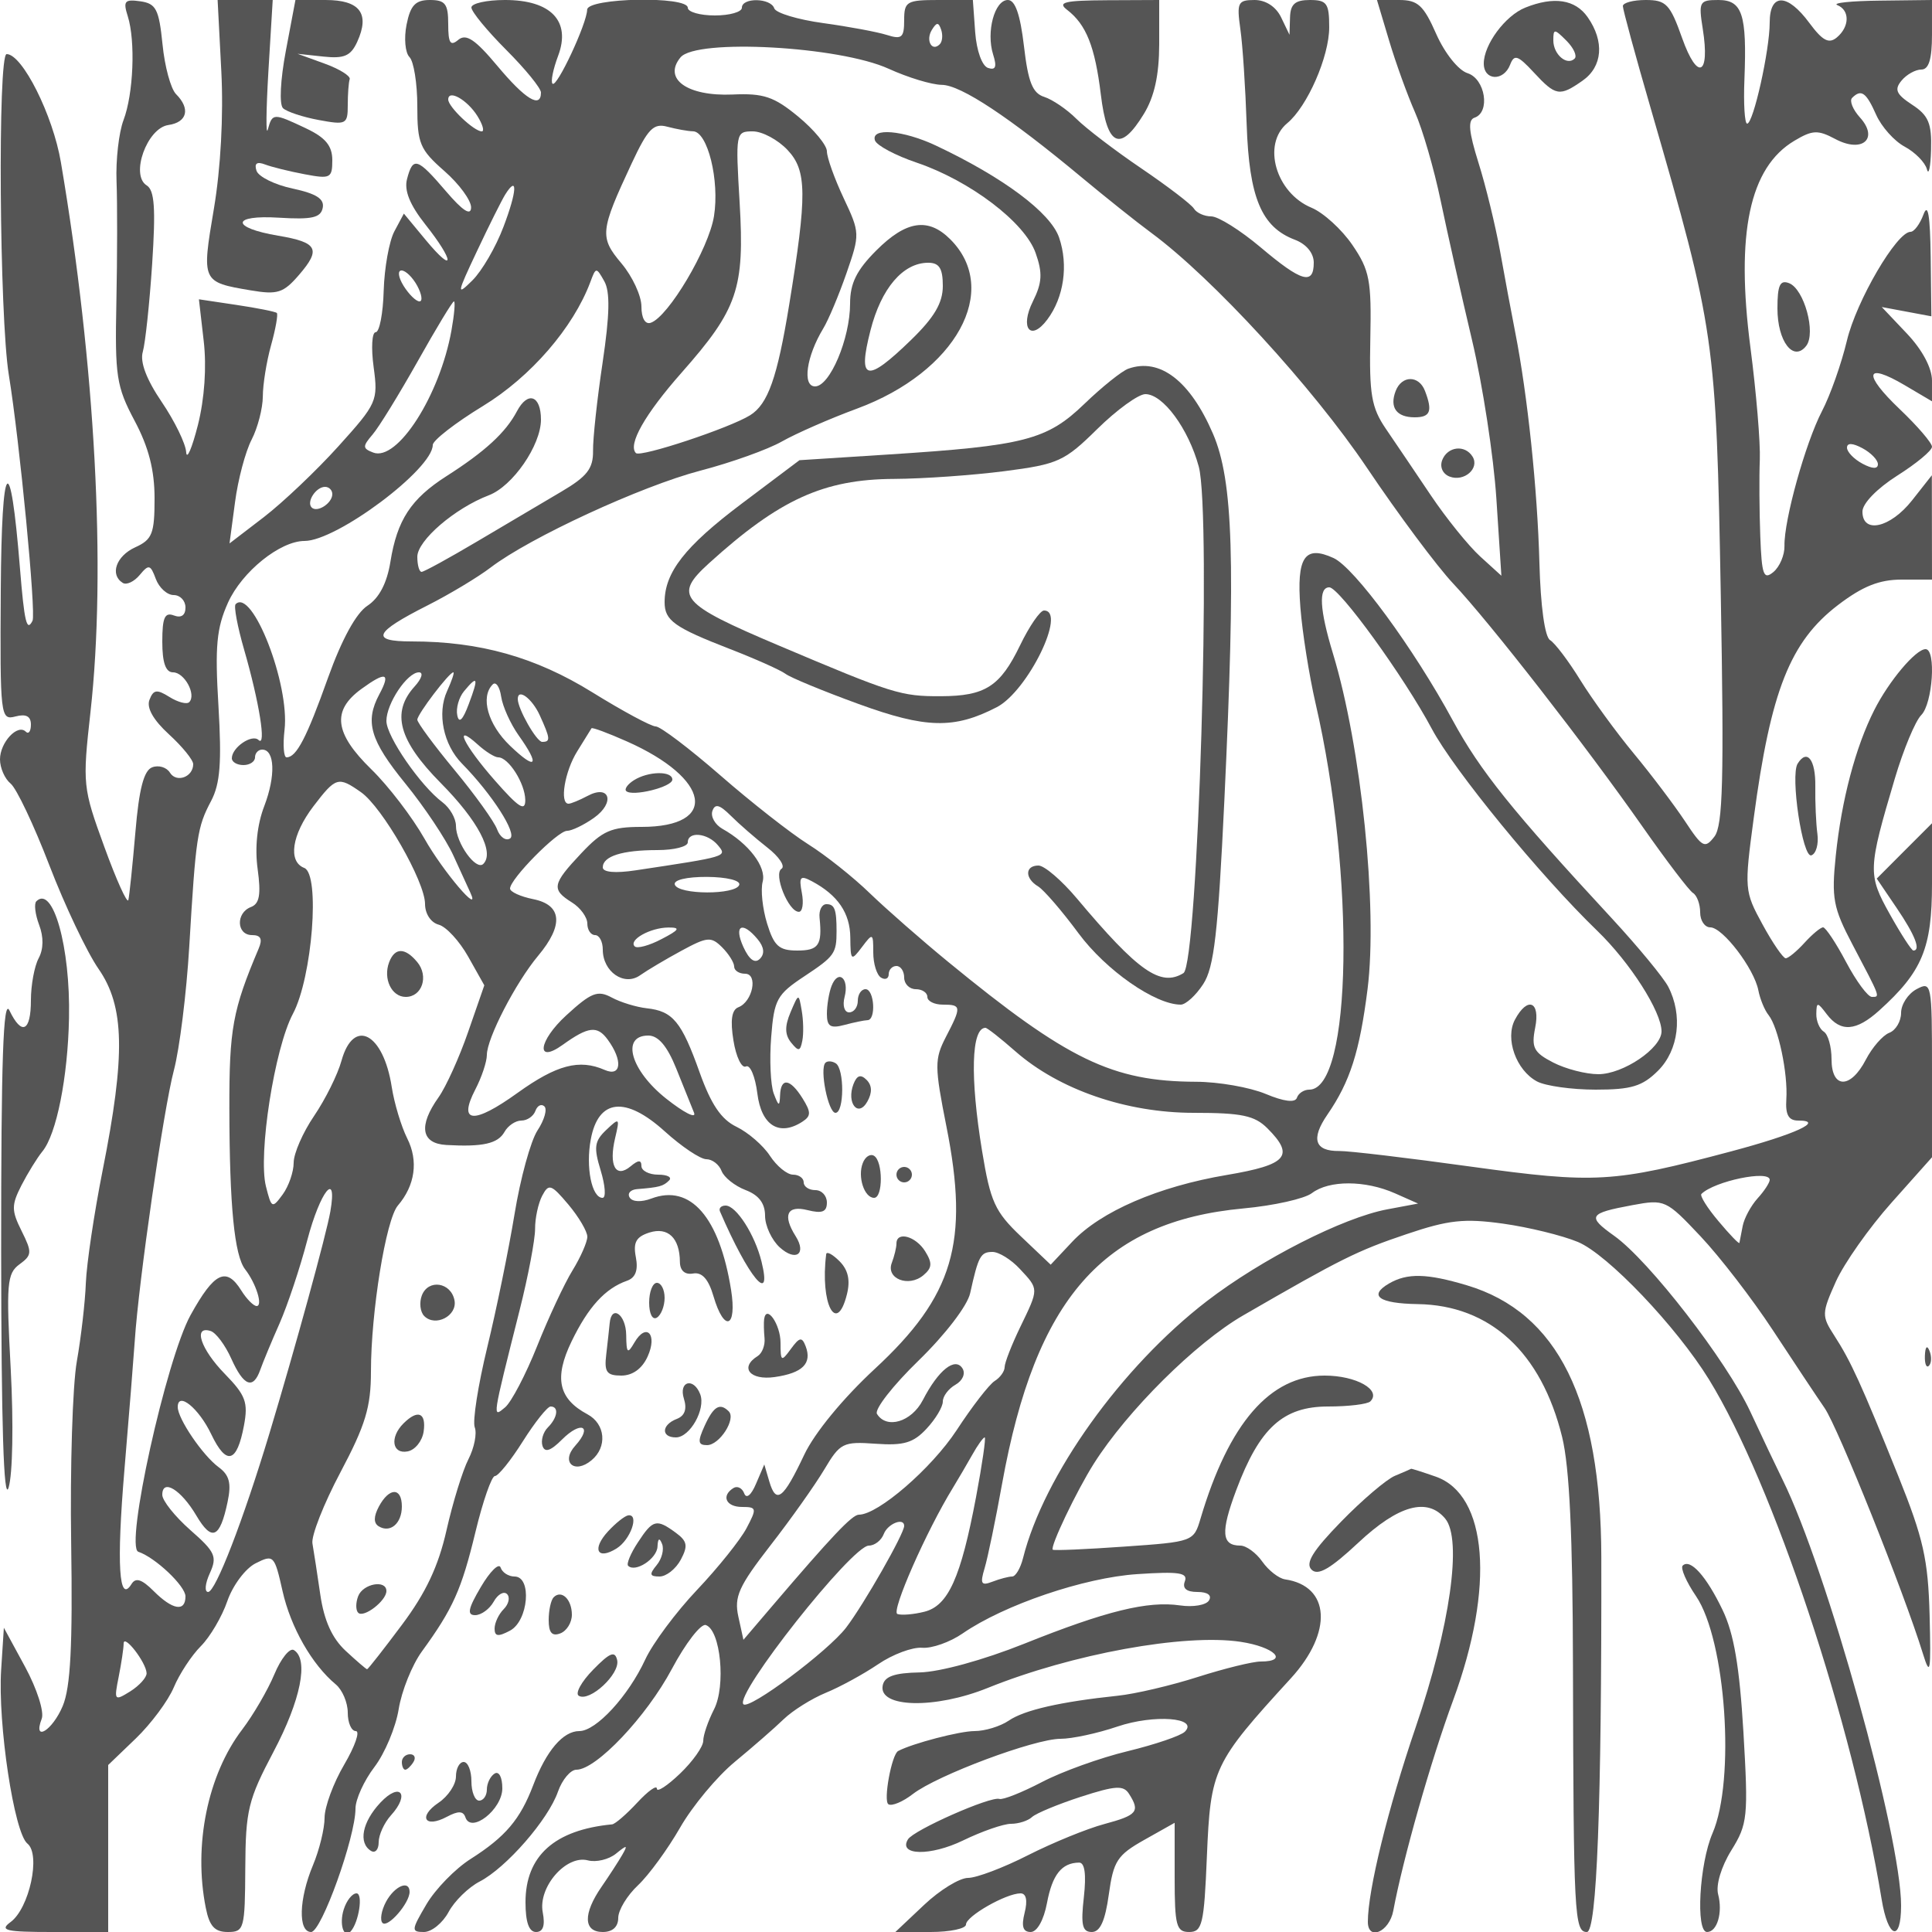 <svg xmlns="http://www.w3.org/2000/svg" version="1.0" width="250" height="250" viewBox="0 0 250 250" preserveAspectRatio="xMidYMid meet">
<g transform="translate(0,250) scale(0.01,-0.01)" fill="#555555" stroke="none">
<path d="M1653 24791 c102 -322 74 -1007 -55 -1346 -60 -159 -101 -515 -90 -792 11 -277 10 -978 -2 -1558 -20 -964 0 -1096 236 -1540 182 -342 258 -638 258 -1004 0 -456 -30 -533 -250 -633 -248 -113 -332 -355 -161 -461 48 -30 147 16 219 103 117 141 139 136 208 -51 43 -115 147 -209 231 -209 84 0 153 -72 153 -161 0 -101 -55 -139 -150 -103 -118 45 -150 -27 -150 -339 0 -273 44 -397 139 -397 148 0 305 -290 209 -386 -31 -31 -146 -1 -255 67 -164 103 -208 96 -259 -37 -40 -103 50 -261 252 -446 173 -158 314 -332 314 -386 0 -167 -217 -246 -301 -110 -43 70 -147 101 -230 69 -108 -41 -170 -280 -217 -839 -37 -430 -78 -825 -91 -878 -14 -53 -154 256 -311 688 -279 765 -284 807 -179 1746 205 1843 62 4490 -383 7112 -103 610 -499 1400 -702 1400 -117 0 -94 -3399 28 -4150 141 -865 354 -3085 307 -3182 -75 -150 -106 -20 -163 683 -126 1561 -237 1432 -248 -288 -10 -1640 -4 -1685 190 -1634 137 36 200 3 200 -105 0 -87 -30 -128 -66 -92 -106 106 -334 -139 -334 -358 0 -111 62 -252 137 -313 76 -61 301 -536 501 -1056 200 -520 486 -1124 637 -1342 338 -487 351 -1112 52 -2613 -109 -550 -206 -1202 -216 -1450 -9 -247 -62 -705 -117 -1017 -55 -312 -88 -1370 -73 -2350 20 -1328 -8 -1866 -109 -2108 -134 -320 -391 -476 -272 -165 34 89 -62 388 -214 669 l-276 508 -35 -543 c-45 -700 168 -2113 340 -2250 175 -141 25 -838 -219 -1016 -147 -108 -63 -128 545 -128 l719 0 0 1080 0 1081 358 344 c197 190 418 487 491 661 73 174 231 414 350 533 119 119 274 382 343 584 70 202 234 422 366 488 232 117 244 105 348 -359 106 -471 381 -952 689 -1208 85 -71 155 -235 155 -366 0 -131 47 -238 104 -238 58 0 -10 -195 -150 -434 -140 -238 -254 -548 -254 -688 0 -139 -67 -415 -150 -613 -183 -437 -195 -865 -24 -865 133 0 574 1228 574 1597 0 119 110 361 245 538 135 177 276 514 314 749 38 235 173 571 300 746 403 554 513 800 693 1545 96 399 210 725 252 725 43 0 206 202 362 450 156 247 318 450 359 450 110 0 91 -144 -36 -271 -61 -61 -92 -169 -69 -239 30 -90 104 -66 253 83 247 247 401 175 171 -80 -192 -212 -12 -374 210 -189 207 171 181 470 -52 595 -376 201 -435 470 -206 943 216 446 435 686 717 785 111 39 147 136 115 305 -37 191 3 264 175 319 240 76 393 -70 395 -380 1 -113 65 -169 171 -150 116 20 199 -73 264 -296 139 -472 306 -409 227 85 -151 942 -526 1372 -1031 1181 -131 -49 -246 -44 -281 13 -33 53 10 102 96 109 287 23 339 37 414 112 42 41 -22 75 -141 75 -119 0 -217 51 -217 112 0 81 -40 80 -141 -5 -191 -158 -283 9 -200 363 63 267 58 272 -114 109 -154 -146 -164 -225 -72 -525 59 -195 71 -354 24 -354 -140 0 -220 397 -152 758 98 524 448 562 956 103 220 -199 462 -361 539 -361 76 0 165 -68 197 -152 32 -83 172 -194 310 -247 172 -65 253 -172 253 -333 0 -130 86 -314 190 -409 208 -188 352 -86 205 146 -171 271 -111 403 155 336 189 -47 250 -23 250 98 0 89 -67 161 -150 161 -82 0 -150 45 -150 100 0 55 -62 100 -138 100 -77 0 -211 110 -299 244 -87 134 -282 302 -432 375 -198 95 -329 289 -477 702 -235 660 -347 795 -685 832 -134 15 -339 77 -455 140 -181 97 -264 64 -587 -232 -361 -331 -399 -634 -47 -382 334 240 449 253 584 68 198 -270 176 -486 -39 -392 -328 144 -621 67 -1128 -297 -570 -410 -773 -394 -547 43 83 159 150 361 150 448 0 215 373 936 664 1284 332 397 309 657 -64 732 -165 33 -300 95 -300 137 0 124 613 745 737 747 62 0 219 76 349 168 278 197 205 439 -85 283 -104 -55 -213 -100 -244 -100 -119 0 -50 419 113 679 93 149 176 283 184 297 8 15 213 -61 456 -169 1086 -481 1195 -1107 192 -1107 -392 0 -505 -49 -780 -341 -377 -400 -390 -468 -122 -636 110 -68 200 -192 200 -274 0 -82 45 -149 100 -149 55 0 100 -84 100 -188 0 -287 277 -478 483 -332 92 65 333 208 536 318 334 181 383 185 525 44 86 -86 156 -198 156 -249 0 -51 63 -93 141 -93 171 0 99 -363 -87 -434 -86 -34 -106 -168 -63 -432 34 -211 107 -361 161 -334 54 28 121 -130 148 -350 52 -415 284 -559 584 -364 112 73 112 123 1 301 -161 258 -283 274 -291 38 -6 -147 -19 -143 -82 25 -41 110 -56 439 -33 730 38 487 73 551 431 788 388 257 415 295 415 582 0 283 -25 350 -131 350 -59 0 -99 -79 -89 -175 36 -355 -11 -425 -288 -425 -237 0 -301 58 -391 350 -59 192 -85 436 -57 541 50 191 -181 494 -521 684 -95 54 -154 157 -130 230 34 100 93 84 239 -61 107 -107 320 -292 472 -411 153 -119 235 -243 184 -275 -108 -67 88 -556 224 -557 47 -1 65 110 39 245 -40 210 -21 231 131 150 335 -179 493 -411 496 -728 3 -301 11 -308 150 -124 141 187 147 184 147 -69 0 -145 45 -291 100 -325 55 -34 100 -14 100 44 0 58 45 106 100 106 55 0 100 -67 100 -150 0 -82 68 -150 150 -150 83 0 150 -45 150 -100 0 -55 90 -100 200 -100 242 0 244 -25 39 -420 -147 -286 -147 -378 8 -1158 298 -1498 92 -2192 -928 -3136 -411 -381 -778 -827 -912 -1110 -271 -573 -363 -645 -451 -350 l-66 224 -107 -250 c-63 -149 -125 -199 -153 -124 -26 69 -88 100 -139 69 -162 -101 -97 -245 112 -245 189 0 193 -18 57 -275 -80 -151 -368 -511 -640 -798 -273 -288 -574 -693 -670 -900 -219 -474 -636 -927 -853 -927 -211 0 -428 -254 -597 -700 -169 -444 -359 -668 -810 -955 -199 -126 -456 -390 -572 -587 -196 -333 -199 -358 -32 -358 99 0 242 116 319 259 76 142 257 319 402 394 344 178 888 802 1013 1163 55 156 163 284 239 284 256 0 906 687 1235 1304 178 334 376 589 439 568 192 -64 262 -789 106 -1092 -76 -149 -139 -331 -139 -406 0 -75 -135 -266 -300 -424 -165 -158 -300 -246 -300 -195 0 51 -114 -30 -254 -181 -140 -151 -286 -277 -325 -281 -747 -72 -1121 -409 -1121 -1008 0 -258 45 -385 136 -385 92 0 120 83 87 255 -62 326 303 746 584 672 107 -28 270 11 363 86 145 118 157 116 83 -13 -47 -82 -168 -269 -269 -415 -242 -350 -235 -585 16 -585 127 0 200 67 200 183 0 100 115 290 256 422 140 132 385 468 544 745 159 278 478 662 710 853 231 191 515 438 630 550 116 112 361 266 545 342 184 75 489 242 678 370 188 128 445 224 571 213 125 -10 360 73 522 185 536 370 1573 723 2261 768 539 36 657 18 615 -93 -35 -91 20 -138 163 -138 132 0 190 -43 149 -110 -37 -60 -205 -89 -374 -64 -418 61 -957 -71 -2020 -497 -526 -210 -1086 -364 -1349 -370 -328 -6 -457 -52 -479 -170 -56 -289 679 -306 1361 -30 1088 439 2544 705 3270 596 437 -66 630 -255 260 -255 -103 0 -469 -90 -814 -200 -344 -110 -811 -220 -1038 -243 -740 -78 -1208 -185 -1408 -322 -109 -74 -308 -135 -443 -135 -191 0 -800 -159 -988 -258 -84 -44 -195 -647 -126 -689 44 -28 187 32 317 133 317 244 1574 714 1911 714 148 0 478 71 734 158 475 161 1057 117 874 -66 -53 -53 -386 -166 -739 -252 -354 -85 -854 -265 -1111 -400 -257 -134 -505 -233 -550 -218 -115 37 -1108 -402 -1183 -523 -130 -211 291 -219 714 -14 243 118 522 215 620 215 97 0 220 39 272 88 52 48 337 166 632 262 449 145 551 151 623 37 145 -228 107 -275 -320 -390 -225 -60 -669 -242 -987 -403 -318 -162 -667 -294 -776 -294 -110 0 -366 -157 -570 -350 l-371 -350 457 0 c251 0 457 44 457 97 0 107 519 403 706 403 73 0 93 -91 53 -250 -45 -178 -22 -250 78 -250 83 0 169 153 211 375 69 367 190 520 415 523 74 1 95 -150 62 -448 -41 -360 -20 -450 103 -450 108 0 173 145 220 486 60 433 109 509 459 706 l393 221 0 -707 c0 -625 22 -706 188 -706 169 0 193 101 229 975 48 1138 80 1207 1087 2308 545 596 510 1194 -75 1280 -82 12 -215 116 -295 230 -80 114 -208 207 -284 207 -244 0 -257 173 -53 718 302 806 606 1082 1190 1082 264 0 509 30 545 66 148 147 -182 334 -591 334 -706 0 -1239 -614 -1606 -1850 -88 -298 -96 -301 -987 -363 -494 -35 -910 -53 -925 -40 -39 34 305 755 531 1113 435 687 1317 1563 1933 1919 1268 733 1472 835 2113 1051 544 184 747 206 1250 136 330 -46 766 -153 968 -237 384 -160 1272 -1091 1696 -1779 832 -1351 1860 -4446 2234 -6725 83 -509 252 -565 252 -83 0 897 -960 4350 -1532 5508 -81 165 -270 562 -419 883 -306 657 -1309 1953 -1761 2275 -355 253 -332 292 233 397 421 78 438 70 884 -403 250 -265 672 -813 937 -1217 265 -404 565 -855 667 -1003 173 -248 1028 -2384 1274 -3182 94 -304 105 -238 86 500 -19 722 -81 993 -405 1800 -481 1195 -613 1484 -828 1817 -165 255 -164 288 20 699 107 237 430 696 719 1020 l525 589 0 1141 c0 1110 -5 1138 -200 1034 -110 -59 -200 -197 -200 -307 0 -109 -69 -226 -154 -258 -84 -33 -220 -189 -302 -347 -198 -382 -444 -379 -444 6 0 162 -45 322 -100 356 -55 34 -99 138 -97 231 3 156 14 155 136 -6 179 -235 380 -220 679 50 556 502 682 805 682 1639 l0 783 -358 -358 -357 -358 257 -379 c239 -352 317 -552 217 -552 -23 0 -160 211 -304 469 -288 515 -285 581 65 1760 111 373 264 741 341 818 148 148 195 853 56 853 -127 0 -474 -412 -664 -788 -242 -478 -423 -1161 -498 -1882 -57 -553 -34 -676 215 -1150 368 -699 361 -680 252 -680 -52 0 -202 203 -333 450 -131 248 -266 450 -298 450 -33 0 -141 -90 -241 -200 -100 -110 -209 -200 -243 -200 -33 0 -169 197 -300 438 -234 428 -237 459 -114 1375 220 1651 472 2285 1091 2758 319 243 534 329 824 329 l392 0 -1 675 -1 675 -256 -325 c-281 -356 -642 -438 -642 -145 0 105 189 299 450 465 247 156 450 324 450 374 0 49 -187 267 -416 485 -482 459 -451 614 62 312 l354 -209 0 267 c0 164 -125 399 -325 610 l-325 343 321 -60 321 -60 -9 771 c-7 535 -35 703 -93 547 -46 -124 -121 -225 -168 -225 -178 0 -700 -892 -823 -1408 -71 -298 -216 -709 -323 -913 -214 -413 -492 -1411 -485 -1743 3 -118 -62 -270 -143 -338 -127 -105 -151 -41 -170 465 -12 323 -15 767 -6 987 9 220 -46 873 -121 1450 -193 1483 -12 2334 569 2679 233 139 303 142 527 23 351 -188 570 3 320 279 -92 102 -137 215 -101 252 118 118 182 73 311 -217 69 -156 235 -342 370 -414 134 -72 263 -203 287 -291 23 -89 48 25 54 252 10 341 -33 444 -245 582 -207 136 -233 196 -137 312 65 79 180 143 256 143 97 0 138 134 138 450 l0 450 -675 -8 c-371 -4 -619 -30 -550 -58 164 -66 160 -281 -8 -420 -102 -84 -183 -41 -353 188 -286 388 -514 390 -514 6 0 -358 -212 -1308 -292 -1308 -32 0 -48 259 -35 575 33 842 -27 1025 -338 1025 -245 0 -257 -22 -201 -375 96 -603 -68 -677 -266 -121 -157 443 -208 496 -472 496 -163 0 -296 -36 -296 -79 0 -44 162 -640 361 -1325 832 -2876 846 -2968 906 -6296 43 -2387 27 -2983 -82 -3125 -124 -160 -155 -144 -382 200 -137 206 -434 600 -662 875 -228 275 -539 703 -692 950 -153 248 -329 480 -391 517 -68 41 -123 438 -138 1000 -25 948 -153 2169 -313 2983 -49 248 -137 720 -196 1050 -60 330 -185 845 -279 1143 -127 405 -140 554 -52 584 208 69 140 503 -90 576 -119 38 -294 257 -405 507 -164 372 -238 440 -480 440 l-287 0 157 -525 c86 -289 237 -705 334 -925 98 -220 248 -737 334 -1150 86 -412 268 -1222 405 -1800 137 -577 279 -1500 315 -2050 l65 -1000 -275 250 c-151 138 -439 494 -639 792 -200 298 -462 685 -582 861 -185 272 -215 443 -200 1165 16 754 -9 885 -232 1212 -137 201 -375 418 -529 482 -462 192 -643 821 -314 1094 260 215 543 862 543 1240 0 311 -30 354 -250 354 -191 0 -252 -53 -257 -225 l-7 -225 -108 225 c-67 139 -199 225 -344 225 -216 0 -232 -33 -184 -375 30 -206 66 -763 82 -1238 32 -945 191 -1325 623 -1489 149 -56 245 -173 245 -296 0 -295 -157 -251 -688 198 -261 220 -548 400 -638 400 -89 0 -190 45 -224 100 -34 56 -341 290 -681 521 -341 231 -719 520 -841 642 -122 122 -309 249 -415 283 -152 48 -209 192 -263 658 -48 407 -113 596 -208 596 -172 0 -283 -412 -191 -705 51 -160 33 -207 -66 -174 -77 26 -148 222 -166 462 l-30 417 -445 0 c-412 0 -444 -19 -444 -262 0 -225 -31 -252 -225 -190 -124 39 -494 108 -822 153 -329 45 -614 131 -634 191 -45 136 -419 143 -419 8 0 -55 -157 -100 -350 -100 -192 0 -350 45 -350 100 0 154 -1299 129 -1302 -25 -3 -180 -393 -1014 -448 -958 -26 25 7 187 72 360 169 449 -91 723 -687 723 -239 0 -435 -44 -435 -97 0 -54 203 -300 450 -548 247 -247 450 -496 450 -552 0 -212 -202 -89 -564 344 -287 343 -404 421 -505 338 -103 -87 -131 -44 -131 203 0 262 -38 312 -237 312 -187 0 -252 -68 -302 -319 -35 -175 -18 -364 38 -420 55 -55 101 -341 101 -634 0 -484 32 -561 350 -840 193 -169 348 -382 346 -472 -2 -112 -108 -44 -325 210 -372 435 -427 452 -504 158 -39 -148 36 -334 238 -589 378 -477 383 -656 5 -201 l-284 343 -123 -230 c-67 -126 -129 -471 -138 -767 -8 -295 -55 -538 -104 -538 -48 -1 -60 -204 -26 -452 59 -436 44 -470 -457 -1025 -285 -316 -719 -727 -963 -915 l-445 -341 71 532 c38 292 135 657 215 811 79 153 144 405 145 559 0 154 48 453 107 664 59 212 92 399 74 416 -17 17 -252 64 -520 104 l-488 73 62 -539 c39 -334 11 -746 -75 -1088 -77 -302 -145 -460 -152 -350 -7 110 -149 402 -316 648 -199 293 -284 519 -245 650 32 111 87 623 121 1137 47 719 31 953 -71 1016 -214 133 4 741 280 781 245 35 289 211 100 400 -68 68 -147 358 -175 645 -46 454 -84 527 -287 556 -203 29 -225 3 -163 -192z m10507 -364 c-101 -102 -185 51 -102 186 63 102 87 102 121 1 23 -70 15 -154 -19 -187z m-660 -317 c248 -113 556 -207 687 -208 246 -2 875 -419 1813 -1200 303 -252 707 -575 900 -717 791 -584 2086 -1995 2788 -3038 406 -604 908 -1277 1115 -1497 471 -499 1715 -2097 2454 -3151 307 -438 599 -822 650 -854 51 -31 93 -144 93 -251 0 -107 59 -194 131 -194 161 0 568 -534 622 -815 22 -113 81 -257 132 -320 126 -157 252 -755 230 -1090 -13 -200 29 -275 153 -275 351 0 -37 -178 -868 -399 -1524 -406 -1755 -419 -3367 -197 -816 113 -1582 204 -1703 202 -318 -4 -370 156 -154 470 294 427 417 812 520 1624 133 1057 -81 3135 -447 4341 -174 572 -190 859 -48 859 129 0 967 -1157 1326 -1830 285 -535 1402 -1900 2142 -2615 425 -411 831 -1047 831 -1301 0 -218 -496 -554 -818 -554 -161 0 -423 68 -584 151 -252 130 -284 193 -233 450 69 342 -99 409 -261 106 -132 -246 14 -656 285 -801 109 -58 450 -106 759 -106 462 0 604 43 807 245 268 268 322 719 132 1087 -63 120 -389 515 -725 879 -1297 1401 -1709 1914 -2064 2568 -507 935 -1273 1977 -1542 2100 -374 171 -480 13 -429 -641 25 -323 114 -881 196 -1238 516 -2233 472 -5000 -81 -5000 -69 0 -141 -47 -160 -105 -23 -67 -166 -50 -405 50 -204 85 -608 156 -899 157 -1086 4 -1663 283 -3212 1554 -339 278 -793 676 -1009 884 -215 209 -575 495 -800 636 -224 141 -735 541 -1135 890 -401 349 -777 634 -837 634 -59 0 -429 199 -821 442 -735 455 -1455 658 -2338 658 -539 0 -488 115 206 466 285 144 654 366 819 492 508 387 1948 1052 2712 1252 399 104 874 274 1056 378 182 103 619 295 972 425 1279 473 1863 1533 1206 2190 -286 286 -571 243 -957 -143 -256 -256 -340 -426 -340 -688 0 -453 -262 -1072 -453 -1072 -168 0 -113 388 106 750 67 110 202 432 300 714 176 507 176 522 -37 974 -119 253 -216 525 -216 604 0 79 -167 281 -372 450 -313 258 -447 303 -849 285 -585 -25 -904 202 -673 481 204 245 2056 144 2694 -148z m-5322 -612 c68 -109 93 -198 56 -198 -100 0 -434 317 -434 412 0 136 246 -3 378 -214z m2789 -197 c189 -2 346 -635 272 -1098 -67 -421 -591 -1304 -819 -1380 -72 -24 -120 61 -120 211 0 138 -116 388 -257 556 -287 341 -279 418 130 1294 211 451 283 525 463 476 118 -31 267 -58 331 -59z m1225 -243 c250 -266 253 -576 19 -2008 -154 -941 -274 -1279 -504 -1423 -266 -166 -1419 -548 -1478 -490 -108 108 116 503 591 1041 726 822 816 1086 751 2197 -54 908 -51 925 170 925 123 0 326 -109 451 -242z m-3677 -993 c-98 -261 -280 -573 -403 -694 -207 -205 -202 -176 60 379 155 330 320 659 365 732 165 263 154 45 -22 -417z m5685 -765 c0 -220 -110 -407 -412 -700 -577 -560 -693 -533 -524 125 139 545 421 875 747 875 143 0 189 -73 189 -300z m-6800 0 c59 -110 71 -200 28 -200 -44 0 -136 90 -205 200 -69 111 -81 200 -27 200 53 0 145 -90 204 -200z m2398 -990 c-71 -473 -127 -988 -124 -1144 3 -229 -77 -332 -410 -528 -228 -134 -715 -422 -1084 -641 -368 -218 -694 -397 -725 -397 -30 0 -55 88 -55 195 0 211 485 628 925 796 309 117 674 646 675 978 0 315 -170 375 -311 109 -145 -275 -413 -521 -911 -839 -460 -294 -639 -567 -726 -1108 -45 -277 -145 -469 -297 -569 -147 -96 -332 -435 -510 -931 -278 -780 -409 -1031 -537 -1031 -37 0 -49 160 -26 356 69 590 -419 1841 -633 1626 -26 -26 24 -291 110 -589 196 -678 290 -1267 187 -1169 -85 82 -346 -96 -346 -236 0 -49 68 -88 150 -88 83 0 150 45 150 100 0 55 42 100 93 100 163 0 176 -339 27 -730 -93 -241 -124 -539 -86 -816 45 -330 24 -449 -87 -491 -198 -76 -187 -363 14 -363 114 0 139 -50 86 -175 -337 -796 -381 -1037 -379 -2075 2 -1256 65 -1895 204 -2075 142 -183 233 -475 149 -475 -40 0 -129 90 -198 200 -195 313 -350 238 -657 -317 -316 -574 -853 -3004 -676 -3063 219 -73 610 -443 610 -577 0 -204 -166 -177 -412 69 -153 153 -232 178 -286 91 -163 -264 -195 248 -92 1476 59 699 119 1451 134 1671 50 769 374 3004 506 3500 73 275 163 995 199 1600 85 1426 103 1546 283 1886 117 222 138 497 95 1226 -47 776 -25 1010 124 1341 181 400 674 797 990 797 416 0 1659 929 1659 1242 0 59 293 287 651 505 617 377 1166 1011 1388 1603 72 195 77 195 181 10 76 -135 70 -433 -22 -1050z m-1956 415 c-151 -843 -701 -1701 -1013 -1581 -139 53 -139 80 -8 233 82 95 344 522 584 948 239 426 450 775 469 775 19 0 5 -169 -32 -375z m18458 -1732 c0 -64 -71 -62 -200 7 -110 59 -200 152 -200 207 0 64 71 62 200 -7 110 -59 200 -152 200 -207z m-20000 -387 c0 -118 -195 -244 -267 -173 -71 72 55 267 173 267 52 0 94 -42 94 -94z m608 -2591 c-189 -354 -119 -594 338 -1155 245 -301 524 -719 620 -929 95 -209 194 -426 220 -481 146 -314 -355 275 -593 697 -157 277 -466 682 -689 899 -477 466 -513 758 -129 1038 319 232 384 213 233 -69z m457 102 c-305 -337 -207 -698 338 -1249 483 -488 699 -899 551 -1047 -93 -93 -354 270 -354 492 0 97 -79 234 -175 306 -283 212 -725 852 -725 1052 0 225 270 629 421 629 61 0 36 -82 -56 -183z m420 -60 c-131 -287 -48 -693 193 -938 390 -397 718 -909 622 -969 -56 -35 -131 19 -168 119 -36 99 -283 444 -549 765 -266 321 -483 615 -483 653 0 71 413 613 466 613 17 0 -20 -109 -81 -243z m281 -167 c-77 -208 -127 -256 -149 -146 -19 91 21 231 87 311 178 215 192 180 62 -165z m644 -404 c283 -397 230 -462 -110 -136 -286 274 -387 629 -225 793 41 42 91 -29 110 -157 19 -128 121 -353 225 -500z m274 259 c138 -303 142 -345 32 -345 -73 0 -316 427 -316 555 0 144 185 7 284 -210z m-537 -545 c133 0 346 -335 350 -550 2 -157 -84 -102 -393 250 -406 462 -548 761 -221 465 100 -91 219 -165 264 -165z m-1776 -451 c277 -194 829 -1157 829 -1446 0 -127 75 -241 176 -268 97 -25 269 -212 383 -415 l208 -370 -209 -602 c-114 -330 -287 -712 -383 -847 -263 -370 -226 -598 100 -617 473 -27 667 17 753 169 45 81 143 147 219 147 75 0 156 56 181 125 25 69 77 95 116 59 40 -37 0 -177 -89 -312 -88 -135 -222 -622 -297 -1083 -76 -462 -235 -1238 -354 -1727 -118 -488 -191 -952 -161 -1031 31 -79 -6 -265 -81 -412 -76 -148 -203 -562 -284 -919 -105 -467 -268 -812 -577 -1225 -236 -316 -439 -575 -451 -575 -11 0 -136 107 -277 238 -176 163 -279 391 -328 725 -39 268 -85 567 -102 664 -18 97 145 512 362 921 324 611 395 845 395 1304 0 773 194 1967 348 2148 224 261 268 579 121 870 -77 154 -167 453 -200 664 -108 699 -494 901 -650 341 -49 -179 -209 -500 -354 -714 -146 -214 -265 -487 -265 -606 0 -119 -64 -304 -142 -411 -136 -185 -145 -181 -217 105 -103 412 111 1785 349 2232 251 471 355 1808 147 1888 -213 82 -162 429 118 797 291 381 321 390 616 183z m4620 -688 c120 -145 125 -144 -1066 -323 -265 -40 -425 -25 -425 38 0 145 252 224 708 224 216 0 392 45 392 100 0 147 258 122 391 -39z m275 -511 c-43 -132 -789 -130 -834 3 -20 60 152 101 417 100 254 -2 436 -46 417 -103z m-1006 -702 c-159 -84 -316 -126 -347 -94 -83 83 203 243 437 244 160 1 142 -30 -90 -150z m1244 -2 c84 -101 94 -188 29 -253 -65 -65 -138 -12 -214 154 -127 280 -15 340 185 99z m3335 -1450 c565 -496 1435 -796 2309 -796 619 0 787 -35 952 -200 357 -357 257 -472 -525 -604 -885 -149 -1633 -472 -2002 -866 l-277 -295 -383 364 c-340 323 -397 450 -505 1108 -157 955 -139 1593 44 1593 23 0 197 -137 387 -304z m-4389 -221 c95 -234 199 -492 231 -574 32 -82 -130 0 -361 183 -460 365 -588 816 -231 816 129 0 244 -135 361 -425z m14150 -1442 c0 -37 -71 -146 -158 -241 -86 -96 -173 -257 -192 -358 -19 -101 -38 -199 -42 -217 -5 -18 -126 108 -270 280 -145 171 -244 330 -222 353 167 166 884 315 884 183z m-15300 -736 c0 -68 -86 -264 -191 -435 -106 -172 -312 -613 -459 -982 -147 -368 -334 -725 -415 -792 -166 -138 -169 -162 189 1259 111 439 200 912 200 1050 -1 139 41 333 92 430 85 161 116 150 339 -114 135 -161 245 -348 245 -416z m10450 562 l300 -133 -400 -75 c-574 -108 -1627 -645 -2334 -1188 -1106 -852 -2109 -2254 -2378 -3325 -33 -131 -96 -238 -141 -238 -44 0 -159 -30 -255 -67 -146 -56 -162 -28 -101 175 40 133 142 625 226 1092 433 2397 1307 3394 3123 3563 391 36 790 125 886 198 222 169 689 168 1074 -2z m-13775 -234 c-52 -300 -454 -1763 -789 -2875 -341 -1129 -697 -2050 -793 -2050 -49 0 -39 109 22 242 98 216 71 276 -253 560 -199 176 -362 380 -362 455 0 215 243 67 441 -269 201 -340 305 -294 404 177 51 242 24 347 -116 450 -207 153 -529 627 -529 778 0 207 273 -15 434 -353 196 -409 332 -372 423 114 56 299 22 391 -246 666 -314 321 -417 630 -186 557 69 -21 189 -182 268 -358 160 -357 283 -404 375 -144 34 96 146 367 250 601 103 235 265 719 358 1075 167 635 393 918 299 374z m8921 -744 c249 -267 249 -250 4 -757 -110 -228 -200 -459 -200 -514 0 -55 -58 -136 -129 -180 -70 -44 -293 -331 -493 -638 -325 -494 -1016 -1092 -1264 -1092 -87 0 -349 -277 -1129 -1191 l-365 -428 -66 301 c-56 256 5 391 415 920 265 340 578 783 698 984 204 343 242 362 664 332 362 -26 488 11 658 194 116 124 211 282 211 352 0 69 74 167 164 218 92 52 132 143 91 210 -95 153 -313 -20 -514 -410 -146 -282 -469 -379 -593 -178 -36 57 207 369 540 692 345 336 631 709 666 871 106 480 135 533 289 533 82 0 241 -98 353 -219z m-566 -2953 c-197 -1044 -360 -1407 -669 -1484 -139 -35 -296 -48 -349 -29 -84 31 375 1074 720 1635 67 110 179 301 249 425 69 124 142 225 161 225 18 0 -32 -347 -112 -772z m-930 -373 c0 -101 -520 -1013 -751 -1316 -234 -306 -1254 -1068 -1329 -992 -122 121 1405 2053 1623 2053 75 0 162 68 193 150 51 134 264 218 264 105z m-9803 -1906 c2 -55 -94 -161 -211 -235 -206 -128 -212 -121 -150 189 35 177 64 370 64 429 0 133 292 -244 297 -383z"/>
<path d="M11322 23183 c22 -65 265 -195 541 -288 691 -235 1399 -773 1538 -1169 92 -260 84 -385 -35 -625 -173 -346 -31 -526 186 -236 214 286 275 702 153 1060 -110 323 -724 781 -1598 1193 -423 198 -841 233 -785 65z"/>
<path d="M14600 20229 c-82 -29 -339 -234 -569 -456 -485 -467 -774 -541 -2533 -654 l-1153 -74 -754 -567 c-728 -549 -991 -885 -991 -1270 0 -238 124 -326 850 -608 330 -128 651 -272 714 -319 62 -48 488 -224 947 -391 870 -317 1236 -326 1787 -41 401 207 911 1251 611 1251 -50 0 -190 -203 -310 -452 -257 -531 -450 -655 -1024 -657 -518 -2 -622 31 -2100 657 -1278 541 -1364 643 -900 1064 911 826 1484 1087 2397 1091 373 2 1014 47 1425 100 696 90 777 127 1203 547 251 247 531 450 621 450 228 0 557 -446 691 -938 166 -612 -10 -6437 -198 -6554 -296 -182 -586 21 -1380 967 -197 234 -420 425 -496 425 -176 0 -179 -165 -5 -270 73 -44 309 -317 523 -607 354 -478 991 -923 1323 -923 64 0 195 119 290 265 141 215 192 658 274 2375 147 3107 115 4138 -147 4747 -295 685 -687 987 -1096 842z"/>
<path d="M5036 12550 c-82 -214 31 -450 214 -450 212 0 301 268 149 451 -158 190 -290 190 -363 -1z"/>
<path d="M5459 8238 c-36 -94 -22 -215 31 -268 145 -145 430 4 391 204 -45 234 -339 279 -422 64z"/>
<path d="M5220 6580 c-179 -179 -146 -400 55 -361 96 18 189 134 207 257 35 246 -76 290 -262 104z"/>
<path d="M4903 5506 c-69 -129 -70 -215 -3 -256 149 -92 300 36 300 256 0 250 -163 250 -297 0z"/>
<path d="M4635 4346 c-33 -85 -33 -182 0 -215 71 -71 365 155 365 281 0 151 -303 96 -365 -66z"/>
<path d="M2864 24075 c29 -568 -8 -1253 -96 -1775 -160 -947 -158 -950 475 -1057 349 -59 424 -35 628 202 286 332 239 419 -271 505 -617 104 -610 272 11 233 425 -26 539 -1 565 127 24 116 -82 184 -389 250 -231 49 -442 153 -468 231 -31 95 5 121 110 81 86 -33 317 -90 514 -127 332 -63 357 -50 357 182 0 186 -87 292 -340 412 -423 200 -435 200 -494 -14 -26 -96 -23 241 7 750 l56 925 -357 0 -356 0 48 -925z"/>
<path d="M3699 24343 c-71 -376 -87 -694 -37 -743 49 -46 257 -115 463 -153 355 -66 375 -55 375 192 0 143 11 295 25 336 14 41 -132 132 -325 202 l-350 127 334 -36 c271 -29 355 8 439 192 166 365 34 540 -409 540 l-391 0 -124 -657z"/>
<path d="M13809 24872 c247 -190 360 -474 436 -1097 81 -672 252 -748 556 -250 137 224 198 503 199 900 l0 575 -675 -3 c-551 -3 -646 -26 -516 -125z"/>
<path d="M19736 24901 c-259 -104 -536 -479 -536 -723 0 -223 257 -234 341 -15 53 138 99 123 306 -100 284 -307 334 -315 631 -107 260 182 286 508 66 822 -161 230 -438 272 -808 123z m640 -659 c-99 -98 -276 53 -276 235 0 153 13 153 169 -3 93 -93 141 -197 107 -232z"/>
<path d="M23000 21009 c0 -428 207 -697 372 -485 130 166 -26 737 -222 812 -117 45 -150 -26 -150 -327z"/>
<path d="M18060 19941 c-82 -213 10 -341 246 -341 203 0 234 79 133 342 -78 204 -300 204 -379 -1z"/>
<path d="M18662 19046 c-34 -89 7 -179 96 -213 187 -72 391 106 297 258 -98 159 -324 133 -393 -45z"/>
<path d="M23261 15118 c-96 -156 64 -1226 178 -1186 61 21 96 146 78 278 -18 132 -30 409 -27 615 5 346 -107 490 -229 293z"/>
<path d="M8203 14904 c-81 -51 -126 -114 -100 -140 77 -76 597 52 597 148 0 115 -310 110 -497 -8z"/>
<path d="M470 13337 c-31 -32 -15 -168 36 -304 60 -157 58 -314 -6 -433 -55 -103 -100 -347 -100 -543 0 -406 -119 -463 -278 -132 -80 166 -108 -646 -107 -3125 2 -2232 33 -3250 96 -3050 53 169 65 835 28 1529 -60 1110 -49 1241 112 1360 164 119 166 156 29 431 -133 267 -133 335 -3 591 82 159 204 357 271 439 183 221 330 959 345 1727 19 917 -208 1725 -423 1510z"/>
<path d="M10760 12241 c-33 -86 -60 -249 -60 -361 0 -162 46 -191 225 -143 124 33 259 61 300 62 114 2 89 401 -25 401 -55 0 -100 -67 -100 -150 0 -82 -50 -150 -112 -150 -62 0 -88 88 -59 200 63 241 -83 364 -169 141z"/>
<path d="M10229 11900 c-76 -180 -74 -289 8 -391 96 -118 118 -115 145 24 18 91 14 266 -8 391 -39 226 -39 226 -145 -24z"/>
<path d="M10681 11248 c-78 -79 36 -648 130 -648 114 0 117 571 3 641 -47 30 -107 33 -133 7z"/>
<path d="M11044 10972 c-94 -246 61 -439 180 -225 64 114 61 208 -10 279 -76 76 -125 61 -170 -54z"/>
<path d="M11164 9949 c-69 -177 20 -449 147 -449 116 0 116 472 -1 544 -49 30 -115 -12 -146 -95z"/>
<path d="M11600 9800 c0 -55 45 -100 100 -100 55 0 100 45 100 100 0 55 -45 100 -100 100 -55 0 -100 -45 -100 -100z"/>
<path d="M9317 9323 c368 -853 680 -1229 537 -648 -86 349 -327 725 -465 725 -58 0 -91 -35 -72 -77z"/>
<path d="M11600 8908 c0 -50 -27 -162 -60 -249 -79 -204 215 -321 407 -162 115 96 120 158 24 312 -122 196 -371 263 -371 99z"/>
<path d="M10691 8771 c-81 -639 134 -1056 268 -520 46 183 16 317 -96 429 -90 90 -167 131 -172 91z"/>
<path d="M17973 8391 c-270 -158 -129 -258 371 -266 938 -14 1600 -623 1870 -1720 95 -387 137 -1280 140 -2955 7 -3230 18 -3450 180 -3450 129 0 192 1644 187 4850 -4 2035 -563 3166 -1739 3518 -518 155 -772 161 -1009 23z"/>
<path d="M8400 8144 c0 -145 43 -229 100 -194 55 34 100 149 100 256 0 107 -45 194 -100 194 -55 0 -100 -115 -100 -256z"/>
<path d="M7889 7875 c-7 -69 -26 -249 -44 -400 -28 -229 5 -275 195 -275 145 0 269 89 340 246 132 289 -17 446 -171 181 -89 -153 -103 -139 -106 98 -3 268 -192 400 -214 150z"/>
<path d="M9888 7931 c-6 -45 -4 -156 5 -247 9 -92 -31 -195 -88 -231 -239 -148 -101 -318 220 -272 361 52 485 176 400 399 -48 124 -79 118 -191 -35 -124 -170 -134 -164 -134 80 0 237 -184 502 -212 306z"/>
<path d="M24908 7458 c-4 -105 19 -164 52 -131 34 33 37 120 8 192 -32 80 -55 56 -60 -61z"/>
<path d="M8850 6900 c42 -134 11 -221 -93 -261 -198 -76 -205 -239 -11 -239 182 0 388 366 315 558 -86 224 -283 169 -211 -58z"/>
<path d="M9118 6550 c-93 -204 -87 -250 31 -250 161 0 379 339 281 437 -115 115 -197 66 -312 -187z"/>
<path d="M18050 5903 c-110 -46 -423 -313 -696 -593 -366 -376 -466 -538 -383 -621 83 -83 241 8 606 349 519 486 893 589 1124 311 223 -268 63 -1396 -382 -2699 -359 -1053 -619 -2110 -619 -2518 0 -252 278 -131 329 143 126 676 487 1945 775 2725 540 1464 447 2658 -227 2893 -169 59 -311 104 -317 101 -5 -4 -100 -45 -210 -91z"/>
<path d="M7867 5183 c-212 -231 -137 -376 113 -219 178 112 295 442 152 428 -45 -5 -164 -99 -265 -209z"/>
<path d="M8254 5041 c-94 -142 -150 -278 -126 -302 92 -92 372 90 380 247 5 109 25 121 59 36 29 -71 -3 -195 -70 -275 -98 -119 -91 -147 37 -147 88 0 211 98 275 217 96 180 85 240 -65 350 -250 183 -296 171 -490 -126z"/>
<path d="M6223 4466 c-166 -281 -183 -366 -75 -366 78 0 186 78 240 174 53 96 131 140 173 99 42 -42 22 -130 -43 -195 -65 -65 -118 -178 -118 -252 0 -102 46 -108 200 -26 238 127 286 700 58 700 -78 0 -159 52 -180 116 -21 64 -136 -48 -255 -250z"/>
<path d="M21774 4741 c-31 -31 46 -210 173 -396 385 -568 511 -2376 213 -3067 -171 -396 -220 -1278 -71 -1278 131 0 205 251 144 486 -32 120 39 358 170 570 212 342 221 431 157 1529 -51 852 -123 1277 -270 1582 -210 438 -419 670 -516 574z"/>
<path d="M7164 4331 c-35 -36 -64 -168 -64 -295 0 -163 43 -213 150 -172 83 31 150 140 150 241 0 200 -134 328 -236 226z"/>
<path d="M3550 3334 c-86 -205 -273 -526 -416 -714 -447 -586 -633 -1498 -471 -2308 47 -237 115 -312 285 -312 211 0 222 40 226 825 4 751 37 886 365 1507 353 667 459 1196 264 1316 -53 33 -167 -108 -253 -314z"/>
<path d="M7675 3394 c-152 -155 -235 -307 -186 -337 139 -86 538 283 497 461 -28 124 -93 99 -311 -124z"/>
<path d="M5200 2200 c0 -55 20 -100 44 -100 24 0 72 45 106 100 34 55 14 100 -44 100 -58 0 -106 -45 -106 -100z"/>
<path d="M5900 2012 c0 -103 -101 -256 -225 -339 -269 -181 -178 -335 108 -182 146 78 211 76 239 -6 72 -217 478 101 478 374 0 143 -43 226 -100 191 -55 -34 -100 -127 -100 -206 0 -79 -45 -144 -100 -144 -55 0 -100 113 -100 250 0 138 -45 250 -100 250 -55 0 -100 -85 -100 -188z"/>
<path d="M4923 1675 c-236 -252 -289 -522 -123 -625 55 -34 100 16 100 111 0 95 72 253 160 350 250 276 117 434 -137 164z"/>
<path d="M4995 391 c-61 -114 -81 -238 -45 -274 68 -68 350 256 350 402 0 159 -195 77 -305 -128z"/>
<path d="M4448 292 c-61 -190 0 -383 90 -284 106 118 163 492 75 492 -55 0 -129 -93 -165 -208z"/>
</g>
</svg>
